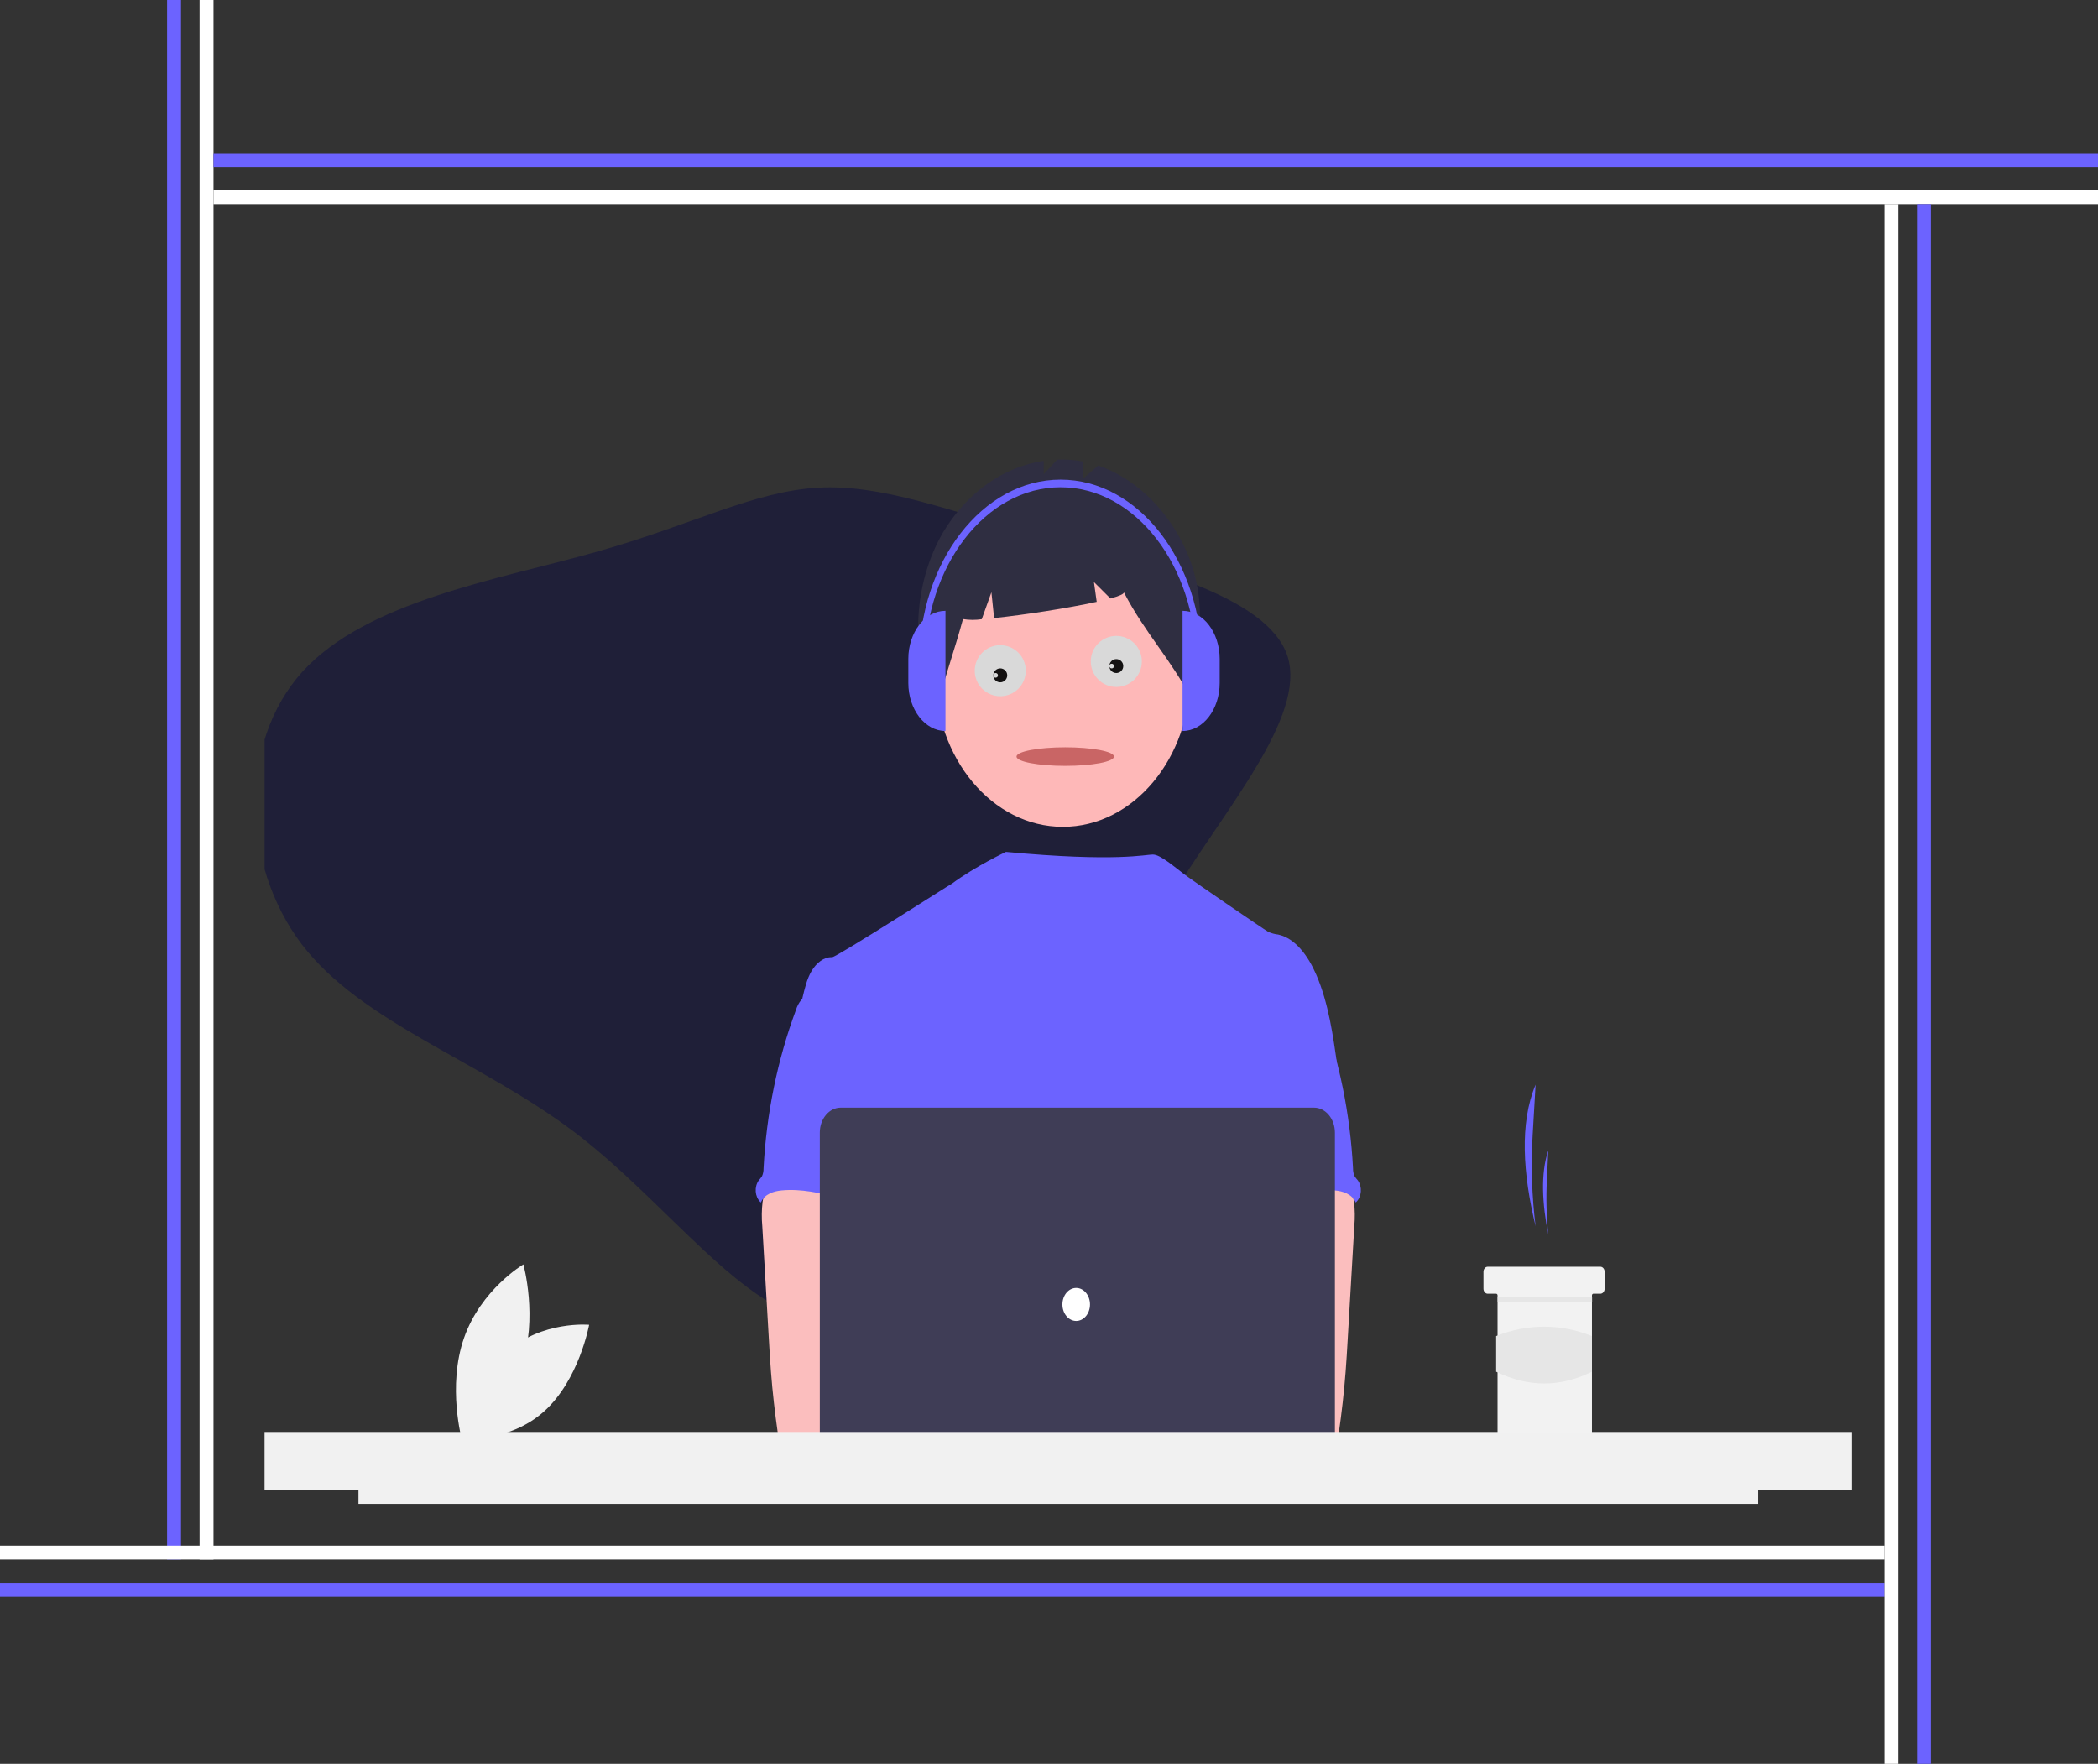 <svg width="452" height="380" viewBox="0 0 452 380" fill="none" xmlns="http://www.w3.org/2000/svg">
<rect x="0" y="0" width="452" height="380" fill="#333333" stroke="none"/>
<g id="about__img">
<g id="coding 1" clip-path="url(#clip0_17_3)">
<path id="Vector" d="M225.148 115.863C245.878 121.877 272.937 128.044 277.367 141.304C281.64 154.565 263.284 174.918 251.891 194.037C240.498 213.156 236.067 231.042 224.515 249.391C212.964 267.893 194.292 286.858 177.202 284.854C159.954 282.695 144.288 259.567 123.875 243.994C103.304 228.421 77.986 220.403 65.01 203.442C52.034 186.328 51.243 160.115 65.168 144.697C79.093 129.432 107.576 124.806 128.306 118.947C149.193 113.088 162.327 105.841 176.252 105.07C190.019 104.299 204.419 110.004 225.148 115.863Z" fill="#1F1F38"/>
<g id="plant">
<path id="Vector_2" d="M109.171 291.253C101.576 298.028 99.424 309.949 99.424 309.949C99.424 309.949 109.585 310.885 117.179 304.11C124.773 297.335 126.926 285.414 126.926 285.414C126.926 285.414 116.765 284.478 109.171 291.253Z" fill="#F1F1F1"/>
<path id="Vector_3" d="M112.334 294.434C108.684 304.895 99.543 310.286 99.543 310.286C99.543 310.286 96.32 298.716 99.969 288.255C103.62 277.794 112.761 272.403 112.761 272.403C112.761 272.403 115.984 283.973 112.334 294.434Z" fill="#F1F1F1"/>
</g>
<g id="steam">
<path id="Vector_4" d="M330.833 264.193C330.026 257.688 329.813 251.097 330.197 244.537L330.833 233.679C327.33 242.022 328.121 253.002 330.833 264.193Z" fill="#6C63FF"/>
<path id="Vector_5" d="M333.565 266.009C333.176 262.127 333.074 258.212 333.259 254.309L333.565 247.846C331.879 252.812 332.26 259.348 333.565 266.009Z" fill="#6C63FF"/>
</g>
<path id="Vector_6" d="M345.707 274.002V277.634C345.706 277.923 345.609 278.199 345.439 278.403C345.268 278.607 345.038 278.723 344.796 278.724H343.279C343.239 278.724 343.199 278.733 343.162 278.751C343.126 278.77 343.092 278.796 343.064 278.83C343.036 278.864 343.013 278.904 342.998 278.948C342.983 278.992 342.975 279.04 342.975 279.087V308.874C342.974 309.163 342.878 309.439 342.707 309.643C342.537 309.847 342.306 309.963 342.065 309.964H323.55C323.308 309.964 323.077 309.849 322.906 309.645C322.735 309.44 322.639 309.163 322.639 308.874V279.087C322.639 278.991 322.607 278.899 322.55 278.831C322.493 278.763 322.416 278.724 322.335 278.724H320.514C320.273 278.724 320.041 278.609 319.871 278.405C319.7 278.2 319.604 277.923 319.604 277.634V274.002C319.604 273.859 319.627 273.717 319.673 273.584C319.718 273.452 319.785 273.332 319.87 273.231C319.955 273.129 320.055 273.049 320.166 272.994C320.276 272.94 320.395 272.912 320.514 272.912H344.796C345.038 272.913 345.269 273.028 345.44 273.232C345.61 273.436 345.706 273.713 345.707 274.002Z" fill="#F2F2F2"/>
<path id="Vector_7" d="M343.003 279.487H322.666V280.577H343.003V279.487Z" fill="#E6E6E6"/>
<path id="Vector_8" d="M342.975 295.523C336.17 298.893 329.291 298.93 322.335 295.523V287.845C329.032 285.154 336.279 285.154 342.975 287.845V295.523Z" fill="#E6E6E6"/>
<g id="body">
<path id="Vector_9" d="M288.146 229.868C287.2 223.058 286.224 216.117 283.579 209.982C281.841 205.964 279.082 202.134 275.363 201.34C274.63 201.262 273.91 201.062 273.223 200.747C272.133 200.119 257.488 190.113 255.16 188.37C253.162 186.874 250.007 184.104 248.416 184.104C246.815 184.062 240.679 185.771 216.726 183.531C216.726 183.531 210.146 186.635 205.055 190.398C204.977 190.338 180.194 206.265 179.263 206.223C177.5 206.134 175.861 207.485 174.85 209.187C173.839 210.888 173.365 212.995 172.869 215.031C178.282 229.458 183.235 243.904 188.648 258.331C188.902 258.874 189.036 259.485 189.04 260.108C188.931 260.754 188.701 261.361 188.366 261.885C185.711 266.988 185.796 273.408 186.086 279.406C186.376 285.405 186.735 291.741 184.495 297.117C183.886 298.594 183.093 299.945 182.514 301.421C181.157 304.764 180.667 315.457 181.459 319.049L280.763 322.454C278.628 315.43 288.146 229.868 288.146 229.868Z" fill="#6C63FF"/>
<path id="Path 1421" d="M164.285 258.97C164.087 260.686 164.067 262.424 164.226 264.145L165.649 288.608C165.783 290.913 165.914 293.213 166.095 295.513C166.436 299.976 166.947 304.404 167.58 308.826C167.594 309.453 167.816 310.049 168.196 310.481C168.577 310.913 169.086 311.147 169.61 311.131C175.875 312.718 182.349 312.654 188.743 312.222C198.5 311.57 223.462 310.337 224.987 307.966C226.512 305.595 225.624 301.76 223.635 299.843C221.646 297.926 188.705 293.252 188.705 293.252C189.027 290.199 189.998 287.324 190.919 284.426C192.573 279.286 194.119 273.976 194.148 268.47C194.178 262.963 192.444 257.173 188.675 254.018C185.575 251.428 181.583 250.948 177.804 251.055C175.056 251.149 170.306 250.361 167.795 251.647C165.808 252.695 164.656 256.642 164.285 258.97Z" fill="#FBBEBE"/>
<path id="Path 1430" d="M172.582 215.47C172.1 216.075 171.726 216.791 171.483 217.575C167.48 228.373 165.115 239.938 164.5 251.728C164.511 252.303 164.4 252.872 164.178 253.382C163.959 253.721 163.715 254.037 163.45 254.324C163.218 254.653 163.043 255.032 162.934 255.442C162.825 255.851 162.785 256.283 162.815 256.711C162.846 257.139 162.946 257.556 163.111 257.937C163.276 258.319 163.502 258.658 163.777 258.935C163.822 258.981 163.868 259.024 163.915 259.066C164.733 257.226 166.689 256.624 168.428 256.464C176.753 255.676 184.885 260.311 193.236 259.962C192.647 257.525 191.799 255.184 191.319 252.719C189.194 241.771 194.493 229.851 191.244 219.306C190.595 217.196 189.511 215.121 187.802 214.197C187.095 213.855 186.355 213.621 185.599 213.498C183.489 213.042 179.288 211.092 177.248 211.874C176.495 212.165 176.198 213.012 175.574 213.525C174.626 214.249 173.368 214.516 172.582 215.47Z" fill="#6C63FF"/>
<path id="Path 1421_2" d="M288.205 251.647C285.694 250.361 280.944 251.149 278.195 251.055C274.417 250.948 270.425 251.428 267.325 254.018C263.555 257.173 261.822 262.963 261.852 268.47C261.881 273.976 263.427 279.286 265.081 284.426C266.002 287.324 266.973 290.199 267.295 293.252C267.295 293.252 234.353 297.926 232.365 299.843C230.376 301.76 229.488 305.595 231.013 307.966C232.538 310.337 280.125 312.718 286.39 311.131C286.914 311.147 287.423 310.913 287.804 310.481C288.184 310.049 288.406 309.453 288.42 308.826C289.053 304.404 289.564 299.976 289.905 295.513C290.086 293.213 290.217 290.913 290.351 288.608L291.774 264.145C291.933 262.424 291.913 260.686 291.715 258.97C291.344 256.642 290.192 252.695 288.205 251.647Z" fill="#FBBEBE"/>
<path id="Path 1430_2" d="M280.426 213.525C279.802 213.012 279.505 212.165 278.752 211.875C276.712 211.092 272.511 213.042 270.401 213.499C269.645 213.621 268.905 213.855 268.198 214.197C266.489 215.121 265.405 217.196 264.756 219.306C261.507 229.851 266.806 241.771 264.681 252.719C264.201 255.184 263.353 257.525 262.764 259.962C271.115 260.311 279.247 255.676 287.572 256.464C289.311 256.624 291.267 257.226 292.085 259.066C292.132 259.024 292.178 258.981 292.223 258.935C292.498 258.658 292.724 258.319 292.889 257.937C293.054 257.556 293.154 257.139 293.185 256.711C293.215 256.283 293.175 255.852 293.066 255.442C292.957 255.033 292.782 254.653 292.55 254.324C292.285 254.037 292.041 253.721 291.822 253.382C291.6 252.872 291.489 252.303 291.5 251.728C290.885 239.938 288.52 228.373 284.517 217.575C284.274 216.791 283.9 216.075 283.418 215.47C282.632 214.516 281.374 214.249 280.426 213.525Z" fill="#6C63FF"/>
</g>
<path id="Vector_10" d="M220.841 312.3C224.941 312.3 228.265 308.322 228.265 303.415C228.265 298.508 224.941 294.53 220.841 294.53C216.741 294.53 213.417 298.508 213.417 303.415C213.417 308.322 216.741 312.3 220.841 312.3Z" fill="#FBBEBE"/>
<path id="Vector_11" d="M237.28 312.3C241.38 312.3 244.704 308.322 244.704 303.415C244.704 298.508 241.38 294.53 237.28 294.53C233.18 294.53 229.856 298.508 229.856 303.415C229.856 308.322 233.18 312.3 237.28 312.3Z" fill="#FBBEBE"/>
<path id="Vector_12" d="M283.106 323.436H181.112C179.922 323.434 178.78 322.867 177.938 321.859C177.096 320.852 176.622 319.485 176.621 318.06V244.008C176.622 242.582 177.096 241.216 177.938 240.209C178.78 239.201 179.922 238.634 181.112 238.632H283.106C284.297 238.634 285.438 239.201 286.28 240.209C287.122 241.216 287.596 242.582 287.597 244.008V318.06C287.596 319.485 287.122 320.852 286.28 321.859C285.438 322.867 284.297 323.434 283.106 323.436Z" fill="#3F3D56"/>
<path id="Ellipse 263" d="M231.862 284.59C233.503 284.59 234.834 282.998 234.834 281.034C234.834 279.07 233.503 277.477 231.862 277.477C230.221 277.477 228.89 279.07 228.89 281.034C228.89 282.998 230.221 284.59 231.862 284.59Z" fill="white"/>
<path id="Vector_13" d="M399 308.499H57V321.076H77.229V324H378.779V321.076H399V308.499Z" fill="#F1F1F1"/>
<g id="head">
<path id="Ellipse 276" d="M228.988 178.135C244.179 178.135 256.494 163.397 256.494 145.216C256.494 127.036 244.179 112.297 228.988 112.297C213.796 112.297 201.482 127.036 201.482 145.216C201.482 163.397 213.796 178.135 228.988 178.135Z" fill="#FEB8B8"/>
<path id="Path 1461" d="M254.679 116.816C250.566 108.824 244.129 102.935 236.606 100.283L233.229 103.232V99.403C231.423 99.072 229.594 98.944 227.767 99.022L224.854 102.177V99.284C220.541 99.926 216.385 101.63 212.649 104.289C208.913 106.949 205.679 110.505 203.149 114.736C196.822 125.651 195.754 140.837 201.977 151.84C203.685 145.558 205.758 139.663 207.467 133.38C208.809 133.599 210.17 133.607 211.514 133.404L213.593 127.6L214.173 133.158C220.615 132.487 230.17 131.012 236.276 129.661L235.682 125.397L239.235 128.94C241.106 128.425 242.217 127.957 242.125 127.599C246.667 136.362 252.226 141.959 256.767 150.722C258.492 138.366 260.477 128.092 254.679 116.816Z" fill="#2F2E41"/>
<path id="Vector_14" d="M203.694 157.486C199.274 157.486 195.691 152.849 195.691 147.13V141.953C195.691 136.234 199.274 131.597 203.694 131.597L203.694 157.486Z" fill="#6C63FF"/>
<path id="Vector_15" d="M254.772 131.597C259.191 131.597 262.774 136.234 262.774 141.953V147.13C262.774 152.849 259.191 157.486 254.772 157.486V131.597Z" fill="#6C63FF"/>
<circle id="Ellipse 277" cx="215.5" cy="144.5" r="5.5" fill="#D9D9D9"/>
<path id="Vector_16" d="M258.965 142.766H257.696C257.696 121.929 244.595 104.977 228.492 104.977C212.39 104.977 199.289 121.929 199.289 142.766H198.019C198.019 121.023 211.689 103.334 228.492 103.334C245.295 103.334 258.965 121.023 258.965 142.766Z" fill="#6C63FF"/>
<ellipse id="Ellipse 281" cx="229.5" cy="163" rx="10.5" ry="2" fill="#C96565"/>
<circle id="Ellipse 278" cx="240.5" cy="142.5" r="5.5" fill="#D9D9D9"/>
</g>
<g id="eyes">
<circle id="Ellipse 279" cx="215.5" cy="145.5" r="1.5" fill="#131111"/>
<circle id="Ellipse 280" cx="240.5" cy="143.5" r="1.5" fill="#131111"/>
<circle id="Ellipse 282" cx="0.5" cy="0.5" r="0.5" transform="matrix(1 0 0 -1 214 146)" fill="#D9D9D9"/>
<circle id="Ellipse 283" cx="0.5" cy="0.5" r="0.5" transform="matrix(1 0 0 -1 239 144)" fill="#D9D9D9"/>
</g>
</g>
<g id="frame">
<g id="left-s">
<line id="Line 9" x1="37.5" y1="6.55671e-08" x2="37.5" y2="336" stroke="#6C63FF" stroke-width="3"/>
<line id="Line 10" x1="44.5" y1="6.55671e-08" x2="44.5" y2="336" stroke="white" stroke-width="3"/>
</g>
<g id="down-s">
<line id="Line 2" y1="334.5" x2="406" y2="334.5" stroke="white" stroke-width="3"/>
<line id="Line 8" y1="342.5" x2="406" y2="342.5" stroke="#6C63FF" stroke-width="3"/>
</g>
<g id="up-s">
<line id="Line 11" x1="46" y1="34.5" x2="452" y2="34.5" stroke="#6C63FF" stroke-width="3"/>
<line id="Line 12" x1="46" y1="42.5" x2="452" y2="42.5" stroke="white" stroke-width="3"/>
</g>
<g id="right-s">
<line id="Line 6" x1="407.5" y1="44" x2="407.5" y2="380" stroke="white" stroke-width="3"/>
<line id="Line 7" x1="414.5" y1="44" x2="414.5" y2="380" stroke="#6C63FF" stroke-width="3"/>
</g>
</g>
</g>
<defs>
<clipPath id="clip0_17_3">
<rect width="342" height="225" fill="white" transform="translate(57 99)"/>
</clipPath>
</defs>
</svg>
